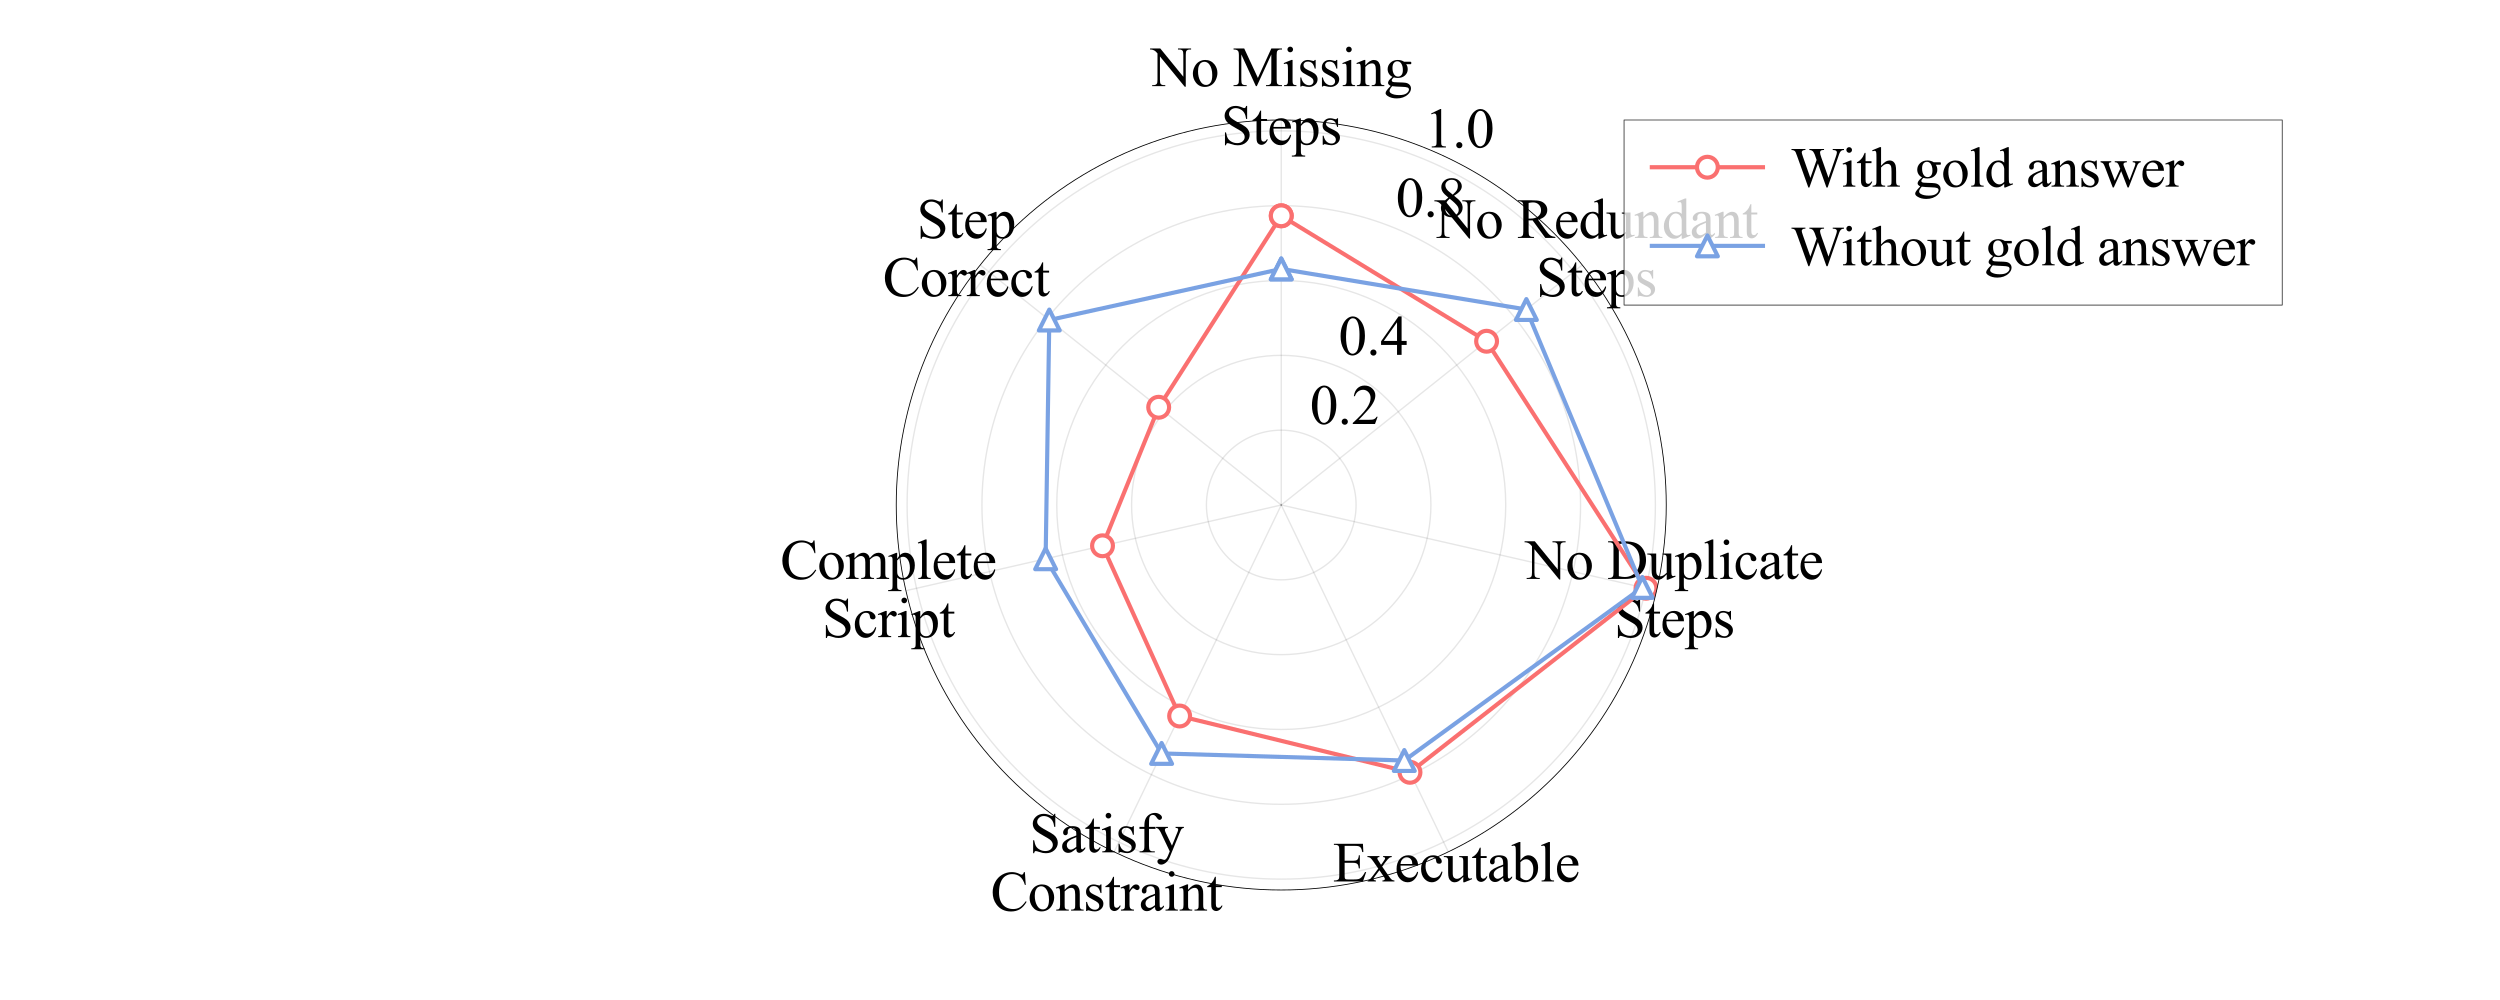 <?xml version="1.0" encoding="utf-8" standalone="no"?>
<!DOCTYPE svg PUBLIC "-//W3C//DTD SVG 1.1//EN"
  "http://www.w3.org/Graphics/SVG/1.1/DTD/svg11.dtd">
<svg height="720pt" version="1.1" viewBox="0 0 1800 720" width="1800pt" xmlns="http://www.w3.org/2000/svg" xmlns:xlink="http://www.w3.org/1999/xlink">
 <defs>
  <style type="text/css">*{stroke-linecap:butt;stroke-linejoin:round;}</style>
 </defs>
 <g id="figure_1">
  <g id="patch_1">
   <path d="M 0 720 
L 1800 720 
L 1800 0 
L 0 0 
z
" style="fill:#ffffff;"/>
  </g>
  <g id="axes_1">
   <g id="patch_2">
    <path d="M 1199.7 363.6 
C 1199.7 327.198 1192.53 291.151 1178.599 257.52 
C 1164.669 223.889 1144.25 193.33 1118.51 167.59 
C 1092.77 141.85 1062.211 121.431 1028.58 107.501 
C 994.949 93.57 958.902 86.4 922.5 86.4 
C 886.098 86.4 850.051 93.57 816.42 107.501 
C 782.789 121.431 752.23 141.85 726.49 167.59 
C 700.75 193.33 680.331 223.889 666.401 257.52 
C 652.47 291.151 645.3 327.198 645.3 363.6 
C 645.3 400.002 652.47 436.049 666.401 469.68 
C 680.331 503.311 700.75 533.87 726.49 559.61 
C 752.23 585.35 782.789 605.769 816.42 619.699 
C 850.051 633.63 886.098 640.8 922.5 640.8 
C 958.902 640.8 994.949 633.63 1028.58 619.699 
C 1062.211 605.769 1092.77 585.35 1118.51 559.61 
C 1144.25 533.87 1164.669 503.311 1178.599 469.68 
C 1192.53 436.049 1199.7 400.002 1199.7 363.6 
M 922.5 363.6 
C 922.5 363.6 922.5 363.6 922.5 363.6 
C 922.5 363.6 922.5 363.6 922.5 363.6 
C 922.5 363.6 922.5 363.6 922.5 363.6 
C 922.5 363.6 922.5 363.6 922.5 363.6 
C 922.5 363.6 922.5 363.6 922.5 363.6 
C 922.5 363.6 922.5 363.6 922.5 363.6 
C 922.5 363.6 922.5 363.6 922.5 363.6 
C 922.5 363.6 922.5 363.6 922.5 363.6 
C 922.5 363.6 922.5 363.6 922.5 363.6 
C 922.5 363.6 922.5 363.6 922.5 363.6 
C 922.5 363.6 922.5 363.6 922.5 363.6 
C 922.5 363.6 922.5 363.6 922.5 363.6 
C 922.5 363.6 922.5 363.6 922.5 363.6 
C 922.5 363.6 922.5 363.6 922.5 363.6 
C 922.5 363.6 922.5 363.6 922.5 363.6 
C 922.5 363.6 922.5 363.6 922.5 363.6 
M 1199.7 363.6 
z
" style="fill:#ffffff;"/>
   </g>
   <g id="matplotlib.axis_1">
    <g id="xtick_1">
     <g id="line2d_1">
      <path clip-path="url(#pe79dad8376)" d="M 922.5 363.6 
L 922.5 86.4 
" style="fill:none;stroke:#000000;stroke-linecap:square;stroke-opacity:0.1;"/>
     </g>
     <g id="text_1">
      <!-- No Missing -->
      <g transform="translate(828.591 62.029)scale(0.4 -0.4)">
       <defs>
        <path d="M -84 4238 
L 1066 4238 
L 3656 1059 
L 3656 3503 
Q 3656 3894 3569 3991 
Q 3453 4122 3203 4122 
L 3056 4122 
L 3056 4238 
L 4531 4238 
L 4531 4122 
L 4381 4122 
Q 4113 4122 4000 3959 
Q 3931 3859 3931 3503 
L 3931 -69 
L 3819 -69 
L 1025 3344 
L 1025 734 
Q 1025 344 1109 247 
Q 1228 116 1475 116 
L 1625 116 
L 1625 0 
L 150 0 
L 150 116 
L 297 116 
Q 569 116 681 278 
Q 750 378 750 734 
L 750 3681 
Q 566 3897 470 3965 
Q 375 4034 191 4094 
Q 100 4122 -84 4122 
L -84 4238 
z
" id="TimesNewRomanPSMT-4e" transform="scale(0.016)"/>
        <path d="M 1600 2947 
Q 2250 2947 2644 2453 
Q 2978 2031 2978 1484 
Q 2978 1100 2793 706 
Q 2609 313 2286 112 
Q 1963 -88 1566 -88 
Q 919 -88 538 428 
Q 216 863 216 1403 
Q 216 1797 411 2186 
Q 606 2575 925 2761 
Q 1244 2947 1600 2947 
z
M 1503 2744 
Q 1338 2744 1170 2645 
Q 1003 2547 900 2300 
Q 797 2053 797 1666 
Q 797 1041 1045 587 
Q 1294 134 1700 134 
Q 2003 134 2200 384 
Q 2397 634 2397 1244 
Q 2397 2006 2069 2444 
Q 1847 2744 1503 2744 
z
" id="TimesNewRomanPSMT-6f" transform="scale(0.016)"/>
        <path id="TimesNewRomanPSMT-20" transform="scale(0.016)"/>
        <path d="M 2619 0 
L 981 3566 
L 981 734 
Q 981 344 1066 247 
Q 1181 116 1431 116 
L 1581 116 
L 1581 0 
L 106 0 
L 106 116 
L 256 116 
Q 525 116 638 278 
Q 706 378 706 734 
L 706 3503 
Q 706 3784 644 3909 
Q 600 4000 483 4061 
Q 366 4122 106 4122 
L 106 4238 
L 1306 4238 
L 2844 922 
L 4356 4238 
L 5556 4238 
L 5556 4122 
L 5409 4122 
Q 5138 4122 5025 3959 
Q 4956 3859 4956 3503 
L 4956 734 
Q 4956 344 5044 247 
Q 5159 116 5409 116 
L 5556 116 
L 5556 0 
L 3756 0 
L 3756 116 
L 3906 116 
Q 4178 116 4288 278 
Q 4356 378 4356 734 
L 4356 3566 
L 2722 0 
L 2619 0 
z
" id="TimesNewRomanPSMT-4d" transform="scale(0.016)"/>
        <path d="M 928 4444 
Q 1059 4444 1151 4351 
Q 1244 4259 1244 4128 
Q 1244 3997 1151 3903 
Q 1059 3809 928 3809 
Q 797 3809 703 3903 
Q 609 3997 609 4128 
Q 609 4259 701 4351 
Q 794 4444 928 4444 
z
M 1188 2947 
L 1188 647 
Q 1188 378 1227 289 
Q 1266 200 1342 156 
Q 1419 113 1622 113 
L 1622 0 
L 231 0 
L 231 113 
Q 441 113 512 153 
Q 584 194 626 287 
Q 669 381 669 647 
L 669 1750 
Q 669 2216 641 2353 
Q 619 2453 572 2492 
Q 525 2531 444 2531 
Q 356 2531 231 2484 
L 188 2597 
L 1050 2947 
L 1188 2947 
z
" id="TimesNewRomanPSMT-69" transform="scale(0.016)"/>
        <path d="M 2050 2947 
L 2050 1972 
L 1947 1972 
Q 1828 2431 1642 2597 
Q 1456 2763 1169 2763 
Q 950 2763 815 2647 
Q 681 2531 681 2391 
Q 681 2216 781 2091 
Q 878 1963 1175 1819 
L 1631 1597 
Q 2266 1288 2266 781 
Q 2266 391 1970 151 
Q 1675 -88 1309 -88 
Q 1047 -88 709 6 
Q 606 38 541 38 
Q 469 38 428 -44 
L 325 -44 
L 325 978 
L 428 978 
Q 516 541 762 319 
Q 1009 97 1316 97 
Q 1531 97 1667 223 
Q 1803 350 1803 528 
Q 1803 744 1651 891 
Q 1500 1038 1047 1263 
Q 594 1488 453 1669 
Q 313 1847 313 2119 
Q 313 2472 555 2709 
Q 797 2947 1181 2947 
Q 1350 2947 1591 2875 
Q 1750 2828 1803 2828 
Q 1853 2828 1881 2850 
Q 1909 2872 1947 2947 
L 2050 2947 
z
" id="TimesNewRomanPSMT-73" transform="scale(0.016)"/>
        <path d="M 1034 2341 
Q 1538 2947 1994 2947 
Q 2228 2947 2397 2830 
Q 2566 2713 2666 2444 
Q 2734 2256 2734 1869 
L 2734 647 
Q 2734 375 2778 278 
Q 2813 200 2889 156 
Q 2966 113 3172 113 
L 3172 0 
L 1756 0 
L 1756 113 
L 1816 113 
Q 2016 113 2095 173 
Q 2175 234 2206 353 
Q 2219 400 2219 647 
L 2219 1819 
Q 2219 2209 2117 2386 
Q 2016 2563 1775 2563 
Q 1403 2563 1034 2156 
L 1034 647 
Q 1034 356 1069 288 
Q 1113 197 1189 155 
Q 1266 113 1500 113 
L 1500 0 
L 84 0 
L 84 113 
L 147 113 
Q 366 113 442 223 
Q 519 334 519 647 
L 519 1709 
Q 519 2225 495 2337 
Q 472 2450 423 2490 
Q 375 2531 294 2531 
Q 206 2531 84 2484 
L 38 2597 
L 900 2947 
L 1034 2947 
L 1034 2341 
z
" id="TimesNewRomanPSMT-6e" transform="scale(0.016)"/>
        <path d="M 966 1044 
Q 703 1172 562 1401 
Q 422 1631 422 1909 
Q 422 2334 742 2640 
Q 1063 2947 1563 2947 
Q 1972 2947 2272 2747 
L 2878 2747 
Q 3013 2747 3034 2739 
Q 3056 2731 3066 2713 
Q 3084 2684 3084 2613 
Q 3084 2531 3069 2500 
Q 3059 2484 3036 2475 
Q 3013 2466 2878 2466 
L 2506 2466 
Q 2681 2241 2681 1891 
Q 2681 1491 2375 1206 
Q 2069 922 1553 922 
Q 1341 922 1119 984 
Q 981 866 932 777 
Q 884 688 884 625 
Q 884 572 936 522 
Q 988 472 1138 450 
Q 1225 438 1575 428 
Q 2219 413 2409 384 
Q 2700 344 2873 169 
Q 3047 -6 3047 -263 
Q 3047 -616 2716 -925 
Q 2228 -1381 1444 -1381 
Q 841 -1381 425 -1109 
Q 191 -953 191 -784 
Q 191 -709 225 -634 
Q 278 -519 444 -313 
Q 466 -284 763 25 
Q 600 122 533 198 
Q 466 275 466 372 
Q 466 481 555 628 
Q 644 775 966 1044 
z
M 1509 2797 
Q 1278 2797 1122 2612 
Q 966 2428 966 2047 
Q 966 1553 1178 1281 
Q 1341 1075 1591 1075 
Q 1828 1075 1981 1253 
Q 2134 1431 2134 1813 
Q 2134 2309 1919 2591 
Q 1759 2797 1509 2797 
z
M 934 0 
Q 788 -159 713 -296 
Q 638 -434 638 -550 
Q 638 -700 819 -813 
Q 1131 -1006 1722 -1006 
Q 2284 -1006 2551 -807 
Q 2819 -609 2819 -384 
Q 2819 -222 2659 -153 
Q 2497 -84 2016 -72 
Q 1313 -53 934 0 
z
" id="TimesNewRomanPSMT-67" transform="scale(0.016)"/>
       </defs>
       <use xlink:href="#TimesNewRomanPSMT-4e"/>
       <use x="72.217" xlink:href="#TimesNewRomanPSMT-6f"/>
       <use x="122.217" xlink:href="#TimesNewRomanPSMT-20"/>
       <use x="147.217" xlink:href="#TimesNewRomanPSMT-4d"/>
       <use x="236.133" xlink:href="#TimesNewRomanPSMT-69"/>
       <use x="263.916" xlink:href="#TimesNewRomanPSMT-73"/>
       <use x="302.832" xlink:href="#TimesNewRomanPSMT-73"/>
       <use x="341.748" xlink:href="#TimesNewRomanPSMT-69"/>
       <use x="369.531" xlink:href="#TimesNewRomanPSMT-6e"/>
       <use x="419.531" xlink:href="#TimesNewRomanPSMT-67"/>
      </g>
      <!-- Steps -->
      <g transform="translate(879.159 103.99)scale(0.4 -0.4)">
       <defs>
        <path d="M 2934 4334 
L 2934 2869 
L 2819 2869 
Q 2763 3291 2617 3541 
Q 2472 3791 2203 3937 
Q 1934 4084 1647 4084 
Q 1322 4084 1109 3886 
Q 897 3688 897 3434 
Q 897 3241 1031 3081 
Q 1225 2847 1953 2456 
Q 2547 2138 2764 1967 
Q 2981 1797 3098 1565 
Q 3216 1334 3216 1081 
Q 3216 600 2842 251 
Q 2469 -97 1881 -97 
Q 1697 -97 1534 -69 
Q 1438 -53 1133 45 
Q 828 144 747 144 
Q 669 144 623 97 
Q 578 50 556 -97 
L 441 -97 
L 441 1356 
L 556 1356 
Q 638 900 775 673 
Q 913 447 1195 297 
Q 1478 147 1816 147 
Q 2206 147 2432 353 
Q 2659 559 2659 841 
Q 2659 997 2573 1156 
Q 2488 1316 2306 1453 
Q 2184 1547 1640 1851 
Q 1097 2156 867 2337 
Q 638 2519 519 2737 
Q 400 2956 400 3219 
Q 400 3675 750 4004 
Q 1100 4334 1641 4334 
Q 1978 4334 2356 4169 
Q 2531 4091 2603 4091 
Q 2684 4091 2736 4139 
Q 2788 4188 2819 4334 
L 2934 4334 
z
" id="TimesNewRomanPSMT-53" transform="scale(0.016)"/>
        <path d="M 1031 3803 
L 1031 2863 
L 1700 2863 
L 1700 2644 
L 1031 2644 
L 1031 788 
Q 1031 509 1111 412 
Q 1191 316 1316 316 
Q 1419 316 1516 380 
Q 1613 444 1666 569 
L 1788 569 
Q 1678 263 1478 108 
Q 1278 -47 1066 -47 
Q 922 -47 784 33 
Q 647 113 581 261 
Q 516 409 516 719 
L 516 2644 
L 63 2644 
L 63 2747 
Q 234 2816 414 2980 
Q 594 3144 734 3369 
Q 806 3488 934 3803 
L 1031 3803 
z
" id="TimesNewRomanPSMT-74" transform="scale(0.016)"/>
        <path d="M 681 1784 
Q 678 1147 991 784 
Q 1303 422 1725 422 
Q 2006 422 2214 576 
Q 2422 731 2563 1106 
L 2659 1044 
Q 2594 616 2278 264 
Q 1963 -88 1488 -88 
Q 972 -88 605 314 
Q 238 716 238 1394 
Q 238 2128 614 2539 
Q 991 2950 1559 2950 
Q 2041 2950 2350 2633 
Q 2659 2316 2659 1784 
L 681 1784 
z
M 681 1966 
L 2006 1966 
Q 1991 2241 1941 2353 
Q 1863 2528 1708 2628 
Q 1553 2728 1384 2728 
Q 1125 2728 920 2526 
Q 716 2325 681 1966 
z
" id="TimesNewRomanPSMT-65" transform="scale(0.016)"/>
        <path d="M -6 2578 
L 875 2934 
L 994 2934 
L 994 2266 
Q 1216 2644 1439 2795 
Q 1663 2947 1909 2947 
Q 2341 2947 2628 2609 
Q 2981 2197 2981 1534 
Q 2981 794 2556 309 
Q 2206 -88 1675 -88 
Q 1444 -88 1275 -22 
Q 1150 25 994 166 
L 994 -706 
Q 994 -1000 1030 -1079 
Q 1066 -1159 1155 -1206 
Q 1244 -1253 1478 -1253 
L 1478 -1369 
L -22 -1369 
L -22 -1253 
L 56 -1253 
Q 228 -1256 350 -1188 
Q 409 -1153 442 -1076 
Q 475 -1000 475 -688 
L 475 2019 
Q 475 2297 450 2372 
Q 425 2447 370 2484 
Q 316 2522 222 2522 
Q 147 2522 31 2478 
L -6 2578 
z
M 994 2081 
L 994 1013 
Q 994 666 1022 556 
Q 1066 375 1236 237 
Q 1406 100 1666 100 
Q 1978 100 2172 344 
Q 2425 663 2425 1241 
Q 2425 1897 2138 2250 
Q 1938 2494 1663 2494 
Q 1513 2494 1366 2419 
Q 1253 2363 994 2081 
z
" id="TimesNewRomanPSMT-70" transform="scale(0.016)"/>
       </defs>
       <use xlink:href="#TimesNewRomanPSMT-53"/>
       <use x="55.615" xlink:href="#TimesNewRomanPSMT-74"/>
       <use x="83.398" xlink:href="#TimesNewRomanPSMT-65"/>
       <use x="127.783" xlink:href="#TimesNewRomanPSMT-70"/>
       <use x="177.783" xlink:href="#TimesNewRomanPSMT-73"/>
      </g>
     </g>
    </g>
    <g id="xtick_2">
     <g id="line2d_2">
      <path clip-path="url(#pe79dad8376)" d="M 922.5 363.6 
L 1139.224 190.769 
" style="fill:none;stroke:#000000;stroke-linecap:square;stroke-opacity:0.1;"/>
     </g>
     <g id="text_2">
      <!-- No Redundant -->
      <g transform="translate(1033.291 171.33)scale(0.4 -0.4)">
       <defs>
        <path d="M 4325 0 
L 3194 0 
L 1759 1981 
Q 1600 1975 1500 1975 
Q 1459 1975 1412 1976 
Q 1366 1978 1316 1981 
L 1316 750 
Q 1316 350 1403 253 
Q 1522 116 1759 116 
L 1925 116 
L 1925 0 
L 109 0 
L 109 116 
L 269 116 
Q 538 116 653 291 
Q 719 388 719 750 
L 719 3488 
Q 719 3888 631 3984 
Q 509 4122 269 4122 
L 109 4122 
L 109 4238 
L 1653 4238 
Q 2328 4238 2648 4139 
Q 2969 4041 3192 3777 
Q 3416 3513 3416 3147 
Q 3416 2756 3161 2468 
Q 2906 2181 2372 2063 
L 3247 847 
Q 3547 428 3762 290 
Q 3978 153 4325 116 
L 4325 0 
z
M 1316 2178 
Q 1375 2178 1419 2176 
Q 1463 2175 1491 2175 
Q 2097 2175 2405 2437 
Q 2713 2700 2713 3106 
Q 2713 3503 2464 3751 
Q 2216 4000 1806 4000 
Q 1625 4000 1316 3941 
L 1316 2178 
z
" id="TimesNewRomanPSMT-52" transform="scale(0.016)"/>
        <path d="M 2222 322 
Q 2013 103 1813 7 
Q 1613 -88 1381 -88 
Q 913 -88 563 304 
Q 213 697 213 1313 
Q 213 1928 600 2439 
Q 988 2950 1597 2950 
Q 1975 2950 2222 2709 
L 2222 3238 
Q 2222 3728 2198 3840 
Q 2175 3953 2125 3993 
Q 2075 4034 2000 4034 
Q 1919 4034 1784 3984 
L 1744 4094 
L 2597 4444 
L 2738 4444 
L 2738 1134 
Q 2738 631 2761 520 
Q 2784 409 2836 365 
Q 2888 322 2956 322 
Q 3041 322 3181 375 
L 3216 266 
L 2366 -88 
L 2222 -88 
L 2222 322 
z
M 2222 541 
L 2222 2016 
Q 2203 2228 2109 2403 
Q 2016 2578 1861 2667 
Q 1706 2756 1559 2756 
Q 1284 2756 1069 2509 
Q 784 2184 784 1559 
Q 784 928 1059 592 
Q 1334 256 1672 256 
Q 1956 256 2222 541 
z
" id="TimesNewRomanPSMT-64" transform="scale(0.016)"/>
        <path d="M 2709 2863 
L 2709 1128 
Q 2709 631 2732 520 
Q 2756 409 2807 365 
Q 2859 322 2928 322 
Q 3025 322 3147 375 
L 3191 266 
L 2334 -88 
L 2194 -88 
L 2194 519 
Q 1825 119 1631 15 
Q 1438 -88 1222 -88 
Q 981 -88 804 51 
Q 628 191 559 409 
Q 491 628 491 1028 
L 491 2306 
Q 491 2509 447 2587 
Q 403 2666 317 2708 
Q 231 2750 6 2747 
L 6 2863 
L 1009 2863 
L 1009 947 
Q 1009 547 1148 422 
Q 1288 297 1484 297 
Q 1619 297 1789 381 
Q 1959 466 2194 703 
L 2194 2325 
Q 2194 2569 2105 2655 
Q 2016 2741 1734 2747 
L 1734 2863 
L 2709 2863 
z
" id="TimesNewRomanPSMT-75" transform="scale(0.016)"/>
        <path d="M 1822 413 
Q 1381 72 1269 19 
Q 1100 -59 909 -59 
Q 613 -59 420 144 
Q 228 347 228 678 
Q 228 888 322 1041 
Q 450 1253 767 1440 
Q 1084 1628 1822 1897 
L 1822 2009 
Q 1822 2438 1686 2597 
Q 1550 2756 1291 2756 
Q 1094 2756 978 2650 
Q 859 2544 859 2406 
L 866 2225 
Q 866 2081 792 2003 
Q 719 1925 600 1925 
Q 484 1925 411 2006 
Q 338 2088 338 2228 
Q 338 2497 613 2722 
Q 888 2947 1384 2947 
Q 1766 2947 2009 2819 
Q 2194 2722 2281 2516 
Q 2338 2381 2338 1966 
L 2338 994 
Q 2338 584 2353 492 
Q 2369 400 2405 369 
Q 2441 338 2488 338 
Q 2538 338 2575 359 
Q 2641 400 2828 588 
L 2828 413 
Q 2478 -56 2159 -56 
Q 2006 -56 1915 50 
Q 1825 156 1822 413 
z
M 1822 616 
L 1822 1706 
Q 1350 1519 1213 1441 
Q 966 1303 859 1153 
Q 753 1003 753 825 
Q 753 600 887 451 
Q 1022 303 1197 303 
Q 1434 303 1822 616 
z
" id="TimesNewRomanPSMT-61" transform="scale(0.016)"/>
       </defs>
       <use xlink:href="#TimesNewRomanPSMT-4e"/>
       <use x="72.217" xlink:href="#TimesNewRomanPSMT-6f"/>
       <use x="122.217" xlink:href="#TimesNewRomanPSMT-20"/>
       <use x="147.217" xlink:href="#TimesNewRomanPSMT-52"/>
       <use x="213.916" xlink:href="#TimesNewRomanPSMT-65"/>
       <use x="258.301" xlink:href="#TimesNewRomanPSMT-64"/>
       <use x="308.301" xlink:href="#TimesNewRomanPSMT-75"/>
       <use x="358.301" xlink:href="#TimesNewRomanPSMT-6e"/>
       <use x="408.301" xlink:href="#TimesNewRomanPSMT-64"/>
       <use x="458.301" xlink:href="#TimesNewRomanPSMT-61"/>
       <use x="502.686" xlink:href="#TimesNewRomanPSMT-6e"/>
       <use x="552.686" xlink:href="#TimesNewRomanPSMT-74"/>
      </g>
      <!-- Steps -->
      <g transform="translate(1106.047 213.216)scale(0.4 -0.4)">
       <use xlink:href="#TimesNewRomanPSMT-53"/>
       <use x="55.615" xlink:href="#TimesNewRomanPSMT-74"/>
       <use x="83.398" xlink:href="#TimesNewRomanPSMT-65"/>
       <use x="127.783" xlink:href="#TimesNewRomanPSMT-70"/>
       <use x="177.783" xlink:href="#TimesNewRomanPSMT-73"/>
      </g>
     </g>
    </g>
    <g id="xtick_3">
     <g id="line2d_3">
      <path clip-path="url(#pe79dad8376)" d="M 922.5 363.6 
L 1192.75 425.283 
" style="fill:none;stroke:#000000;stroke-linecap:square;stroke-opacity:0.1;"/>
     </g>
     <g id="text_3">
      <!-- No Duplicate -->
      <g transform="translate(1098.233 416.842)scale(0.4 -0.4)">
       <defs>
        <path d="M 109 0 
L 109 116 
L 269 116 
Q 538 116 650 288 
Q 719 391 719 750 
L 719 3488 
Q 719 3884 631 3984 
Q 509 4122 269 4122 
L 109 4122 
L 109 4238 
L 1834 4238 
Q 2784 4238 3279 4022 
Q 3775 3806 4076 3303 
Q 4378 2800 4378 2141 
Q 4378 1256 3841 663 
Q 3238 0 2003 0 
L 109 0 
z
M 1319 306 
Q 1716 219 1984 219 
Q 2709 219 3187 728 
Q 3666 1238 3666 2109 
Q 3666 2988 3187 3494 
Q 2709 4000 1959 4000 
Q 1678 4000 1319 3909 
L 1319 306 
z
" id="TimesNewRomanPSMT-44" transform="scale(0.016)"/>
        <path d="M 1184 4444 
L 1184 647 
Q 1184 378 1223 290 
Q 1263 203 1344 158 
Q 1425 113 1647 113 
L 1647 0 
L 244 0 
L 244 113 
Q 441 113 512 153 
Q 584 194 625 287 
Q 666 381 666 647 
L 666 3247 
Q 666 3731 644 3842 
Q 622 3953 573 3993 
Q 525 4034 450 4034 
Q 369 4034 244 3984 
L 191 4094 
L 1044 4444 
L 1184 4444 
z
" id="TimesNewRomanPSMT-6c" transform="scale(0.016)"/>
        <path d="M 2631 1088 
Q 2516 522 2178 217 
Q 1841 -88 1431 -88 
Q 944 -88 581 321 
Q 219 731 219 1428 
Q 219 2103 620 2525 
Q 1022 2947 1584 2947 
Q 2006 2947 2278 2723 
Q 2550 2500 2550 2259 
Q 2550 2141 2473 2067 
Q 2397 1994 2259 1994 
Q 2075 1994 1981 2113 
Q 1928 2178 1911 2362 
Q 1894 2547 1784 2644 
Q 1675 2738 1481 2738 
Q 1169 2738 978 2506 
Q 725 2200 725 1697 
Q 725 1184 976 792 
Q 1228 400 1656 400 
Q 1963 400 2206 609 
Q 2378 753 2541 1131 
L 2631 1088 
z
" id="TimesNewRomanPSMT-63" transform="scale(0.016)"/>
       </defs>
       <use xlink:href="#TimesNewRomanPSMT-4e"/>
       <use x="72.217" xlink:href="#TimesNewRomanPSMT-6f"/>
       <use x="122.217" xlink:href="#TimesNewRomanPSMT-20"/>
       <use x="147.217" xlink:href="#TimesNewRomanPSMT-44"/>
       <use x="219.434" xlink:href="#TimesNewRomanPSMT-75"/>
       <use x="269.434" xlink:href="#TimesNewRomanPSMT-70"/>
       <use x="319.434" xlink:href="#TimesNewRomanPSMT-6c"/>
       <use x="347.217" xlink:href="#TimesNewRomanPSMT-69"/>
       <use x="375" xlink:href="#TimesNewRomanPSMT-63"/>
       <use x="419.385" xlink:href="#TimesNewRomanPSMT-61"/>
       <use x="463.77" xlink:href="#TimesNewRomanPSMT-74"/>
       <use x="491.553" xlink:href="#TimesNewRomanPSMT-65"/>
      </g>
      <!-- Steps -->
      <g transform="translate(1162.083 458.728)scale(0.4 -0.4)">
       <use xlink:href="#TimesNewRomanPSMT-53"/>
       <use x="55.615" xlink:href="#TimesNewRomanPSMT-74"/>
       <use x="83.398" xlink:href="#TimesNewRomanPSMT-65"/>
       <use x="127.783" xlink:href="#TimesNewRomanPSMT-70"/>
       <use x="177.783" xlink:href="#TimesNewRomanPSMT-73"/>
      </g>
     </g>
    </g>
    <g id="xtick_4">
     <g id="line2d_4">
      <path clip-path="url(#pe79dad8376)" d="M 922.5 363.6 
L 1042.773 613.349 
" style="fill:none;stroke:#000000;stroke-linecap:square;stroke-opacity:0.1;"/>
     </g>
     <g id="text_4">
      <!-- Executable -->
      <g transform="translate(959.572 634.671)scale(0.4 -0.4)">
       <defs>
        <path d="M 1338 4006 
L 1338 2331 
L 2269 2331 
Q 2631 2331 2753 2441 
Q 2916 2584 2934 2947 
L 3050 2947 
L 3050 1472 
L 2934 1472 
Q 2891 1781 2847 1869 
Q 2791 1978 2662 2040 
Q 2534 2103 2269 2103 
L 1338 2103 
L 1338 706 
Q 1338 425 1363 364 
Q 1388 303 1450 267 
Q 1513 231 1688 231 
L 2406 231 
Q 2766 231 2928 281 
Q 3091 331 3241 478 
Q 3434 672 3638 1063 
L 3763 1063 
L 3397 0 
L 131 0 
L 131 116 
L 281 116 
Q 431 116 566 188 
Q 666 238 702 338 
Q 738 438 738 747 
L 738 3500 
Q 738 3903 656 3997 
Q 544 4122 281 4122 
L 131 4122 
L 131 4238 
L 3397 4238 
L 3444 3309 
L 3322 3309 
Q 3256 3644 3176 3769 
Q 3097 3894 2941 3959 
Q 2816 4006 2500 4006 
L 1338 4006 
z
" id="TimesNewRomanPSMT-45" transform="scale(0.016)"/>
        <path d="M 84 2863 
L 1431 2863 
L 1431 2747 
Q 1303 2747 1251 2703 
Q 1200 2659 1200 2588 
Q 1200 2513 1309 2356 
Q 1344 2306 1413 2200 
L 1616 1875 
L 1850 2200 
Q 2075 2509 2075 2591 
Q 2075 2656 2022 2701 
Q 1969 2747 1850 2747 
L 1850 2863 
L 2819 2863 
L 2819 2747 
Q 2666 2738 2553 2663 
Q 2400 2556 2134 2200 
L 1744 1678 
L 2456 653 
Q 2719 275 2831 198 
Q 2944 122 3122 113 
L 3122 0 
L 1772 0 
L 1772 113 
Q 1913 113 1991 175 
Q 2050 219 2050 291 
Q 2050 363 1850 653 
L 1431 1266 
L 972 653 
Q 759 369 759 316 
Q 759 241 829 180 
Q 900 119 1041 113 
L 1041 0 
L 106 0 
L 106 113 
Q 219 128 303 191 
Q 422 281 703 653 
L 1303 1450 
L 759 2238 
Q 528 2575 401 2661 
Q 275 2747 84 2747 
L 84 2863 
z
" id="TimesNewRomanPSMT-78" transform="scale(0.016)"/>
        <path d="M 984 2369 
Q 1400 2947 1881 2947 
Q 2322 2947 2650 2570 
Q 2978 2194 2978 1541 
Q 2978 778 2472 313 
Q 2038 -88 1503 -88 
Q 1253 -88 995 3 
Q 738 94 469 275 
L 469 3241 
Q 469 3728 445 3840 
Q 422 3953 372 3993 
Q 322 4034 247 4034 
Q 159 4034 28 3984 
L -16 4094 
L 844 4444 
L 984 4444 
L 984 2369 
z
M 984 2169 
L 984 456 
Q 1144 300 1314 220 
Q 1484 141 1663 141 
Q 1947 141 2192 453 
Q 2438 766 2438 1363 
Q 2438 1913 2192 2208 
Q 1947 2503 1634 2503 
Q 1469 2503 1303 2419 
Q 1178 2356 984 2169 
z
" id="TimesNewRomanPSMT-62" transform="scale(0.016)"/>
       </defs>
       <use xlink:href="#TimesNewRomanPSMT-45"/>
       <use x="61.084" xlink:href="#TimesNewRomanPSMT-78"/>
       <use x="111.084" xlink:href="#TimesNewRomanPSMT-65"/>
       <use x="155.469" xlink:href="#TimesNewRomanPSMT-63"/>
       <use x="199.854" xlink:href="#TimesNewRomanPSMT-75"/>
       <use x="249.854" xlink:href="#TimesNewRomanPSMT-74"/>
       <use x="277.637" xlink:href="#TimesNewRomanPSMT-61"/>
       <use x="322.021" xlink:href="#TimesNewRomanPSMT-62"/>
       <use x="372.021" xlink:href="#TimesNewRomanPSMT-6c"/>
       <use x="399.805" xlink:href="#TimesNewRomanPSMT-65"/>
      </g>
     </g>
    </g>
    <g id="xtick_5">
     <g id="line2d_5">
      <path clip-path="url(#pe79dad8376)" d="M 922.5 363.6 
L 802.227 613.349 
" style="fill:none;stroke:#000000;stroke-linecap:square;stroke-opacity:0.1;"/>
     </g>
     <g id="text_5">
      <!-- Satisfy -->
      <g transform="translate(741.031 613.69)scale(0.4 -0.4)">
       <defs>
        <path d="M 1319 2638 
L 1319 756 
Q 1319 356 1406 250 
Q 1522 113 1716 113 
L 1975 113 
L 1975 0 
L 266 0 
L 266 113 
L 394 113 
Q 519 113 622 175 
Q 725 238 764 344 
Q 803 450 803 756 
L 803 2638 
L 247 2638 
L 247 2863 
L 803 2863 
L 803 3050 
Q 803 3478 940 3775 
Q 1078 4072 1361 4255 
Q 1644 4438 1997 4438 
Q 2325 4438 2600 4225 
Q 2781 4084 2781 3909 
Q 2781 3816 2700 3733 
Q 2619 3650 2525 3650 
Q 2453 3650 2373 3701 
Q 2294 3753 2178 3923 
Q 2063 4094 1966 4153 
Q 1869 4213 1750 4213 
Q 1606 4213 1506 4136 
Q 1406 4059 1362 3898 
Q 1319 3738 1319 3069 
L 1319 2863 
L 2056 2863 
L 2056 2638 
L 1319 2638 
z
" id="TimesNewRomanPSMT-66" transform="scale(0.016)"/>
        <path d="M 38 2863 
L 1372 2863 
L 1372 2747 
L 1306 2747 
Q 1166 2747 1095 2686 
Q 1025 2625 1025 2534 
Q 1025 2413 1128 2197 
L 1825 753 
L 2466 2334 
Q 2519 2463 2519 2588 
Q 2519 2644 2497 2672 
Q 2472 2706 2419 2726 
Q 2366 2747 2231 2747 
L 2231 2863 
L 3163 2863 
L 3163 2747 
Q 3047 2734 2984 2696 
Q 2922 2659 2847 2556 
Q 2819 2513 2741 2316 
L 1575 -541 
Q 1406 -956 1132 -1168 
Q 859 -1381 606 -1381 
Q 422 -1381 303 -1275 
Q 184 -1169 184 -1031 
Q 184 -900 270 -820 
Q 356 -741 506 -741 
Q 609 -741 788 -809 
Q 913 -856 944 -856 
Q 1038 -856 1148 -759 
Q 1259 -663 1372 -384 
L 1575 113 
L 547 2272 
Q 500 2369 397 2513 
Q 319 2622 269 2659 
Q 197 2709 38 2747 
L 38 2863 
z
" id="TimesNewRomanPSMT-79" transform="scale(0.016)"/>
       </defs>
       <use xlink:href="#TimesNewRomanPSMT-53"/>
       <use x="55.615" xlink:href="#TimesNewRomanPSMT-61"/>
       <use x="100" xlink:href="#TimesNewRomanPSMT-74"/>
       <use x="127.783" xlink:href="#TimesNewRomanPSMT-69"/>
       <use x="155.566" xlink:href="#TimesNewRomanPSMT-73"/>
       <use x="194.482" xlink:href="#TimesNewRomanPSMT-66"/>
       <use x="227.783" xlink:href="#TimesNewRomanPSMT-79"/>
      </g>
      <!-- Constraint -->
      <g transform="translate(713.256 655.651)scale(0.4 -0.4)">
       <defs>
        <path d="M 3853 4334 
L 3950 2894 
L 3853 2894 
Q 3659 3541 3300 3825 
Q 2941 4109 2438 4109 
Q 2016 4109 1675 3895 
Q 1334 3681 1139 3212 
Q 944 2744 944 2047 
Q 944 1472 1128 1050 
Q 1313 628 1683 403 
Q 2053 178 2528 178 
Q 2941 178 3256 354 
Q 3572 531 3950 1056 
L 4047 994 
Q 3728 428 3303 165 
Q 2878 -97 2294 -97 
Q 1241 -97 663 684 
Q 231 1266 231 2053 
Q 231 2688 515 3219 
Q 800 3750 1298 4042 
Q 1797 4334 2388 4334 
Q 2847 4334 3294 4109 
Q 3425 4041 3481 4041 
Q 3566 4041 3628 4100 
Q 3709 4184 3744 4334 
L 3853 4334 
z
" id="TimesNewRomanPSMT-43" transform="scale(0.016)"/>
        <path d="M 1038 2947 
L 1038 2303 
Q 1397 2947 1775 2947 
Q 1947 2947 2059 2842 
Q 2172 2738 2172 2600 
Q 2172 2478 2090 2393 
Q 2009 2309 1897 2309 
Q 1788 2309 1652 2417 
Q 1516 2525 1450 2525 
Q 1394 2525 1328 2463 
Q 1188 2334 1038 2041 
L 1038 669 
Q 1038 431 1097 309 
Q 1138 225 1241 169 
Q 1344 113 1538 113 
L 1538 0 
L 72 0 
L 72 113 
Q 291 113 397 181 
Q 475 231 506 341 
Q 522 394 522 644 
L 522 1753 
Q 522 2253 501 2348 
Q 481 2444 426 2487 
Q 372 2531 291 2531 
Q 194 2531 72 2484 
L 41 2597 
L 906 2947 
L 1038 2947 
z
" id="TimesNewRomanPSMT-72" transform="scale(0.016)"/>
       </defs>
       <use xlink:href="#TimesNewRomanPSMT-43"/>
       <use x="66.699" xlink:href="#TimesNewRomanPSMT-6f"/>
       <use x="116.699" xlink:href="#TimesNewRomanPSMT-6e"/>
       <use x="166.699" xlink:href="#TimesNewRomanPSMT-73"/>
       <use x="205.615" xlink:href="#TimesNewRomanPSMT-74"/>
       <use x="233.398" xlink:href="#TimesNewRomanPSMT-72"/>
       <use x="266.699" xlink:href="#TimesNewRomanPSMT-61"/>
       <use x="311.084" xlink:href="#TimesNewRomanPSMT-69"/>
       <use x="338.867" xlink:href="#TimesNewRomanPSMT-6e"/>
       <use x="388.867" xlink:href="#TimesNewRomanPSMT-74"/>
      </g>
     </g>
    </g>
    <g id="xtick_6">
     <g id="line2d_6">
      <path clip-path="url(#pe79dad8376)" d="M 922.5 363.6 
L 652.25 425.283 
" style="fill:none;stroke:#000000;stroke-linecap:square;stroke-opacity:0.1;"/>
     </g>
     <g id="text_6">
      <!-- Complete -->
      <g transform="translate(561.81 416.842)scale(0.4 -0.4)">
       <defs>
        <path d="M 1050 2338 
Q 1363 2650 1419 2697 
Q 1559 2816 1721 2881 
Q 1884 2947 2044 2947 
Q 2313 2947 2506 2790 
Q 2700 2634 2766 2338 
Q 3088 2713 3309 2830 
Q 3531 2947 3766 2947 
Q 3994 2947 4170 2830 
Q 4347 2713 4450 2447 
Q 4519 2266 4519 1878 
L 4519 647 
Q 4519 378 4559 278 
Q 4591 209 4675 161 
Q 4759 113 4950 113 
L 4950 0 
L 3538 0 
L 3538 113 
L 3597 113 
Q 3781 113 3884 184 
Q 3956 234 3988 344 
Q 4000 397 4000 647 
L 4000 1878 
Q 4000 2228 3916 2372 
Q 3794 2572 3525 2572 
Q 3359 2572 3192 2489 
Q 3025 2406 2788 2181 
L 2781 2147 
L 2788 2013 
L 2788 647 
Q 2788 353 2820 281 
Q 2853 209 2943 161 
Q 3034 113 3253 113 
L 3253 0 
L 1806 0 
L 1806 113 
Q 2044 113 2133 169 
Q 2222 225 2256 338 
Q 2272 391 2272 647 
L 2272 1878 
Q 2272 2228 2169 2381 
Q 2031 2581 1784 2581 
Q 1616 2581 1450 2491 
Q 1191 2353 1050 2181 
L 1050 647 
Q 1050 366 1089 281 
Q 1128 197 1204 155 
Q 1281 113 1516 113 
L 1516 0 
L 100 0 
L 100 113 
Q 297 113 375 155 
Q 453 197 493 289 
Q 534 381 534 647 
L 534 1741 
Q 534 2213 506 2350 
Q 484 2453 437 2492 
Q 391 2531 309 2531 
Q 222 2531 100 2484 
L 53 2597 
L 916 2947 
L 1050 2947 
L 1050 2338 
z
" id="TimesNewRomanPSMT-6d" transform="scale(0.016)"/>
       </defs>
       <use xlink:href="#TimesNewRomanPSMT-43"/>
       <use x="66.699" xlink:href="#TimesNewRomanPSMT-6f"/>
       <use x="116.699" xlink:href="#TimesNewRomanPSMT-6d"/>
       <use x="194.482" xlink:href="#TimesNewRomanPSMT-70"/>
       <use x="244.482" xlink:href="#TimesNewRomanPSMT-6c"/>
       <use x="272.266" xlink:href="#TimesNewRomanPSMT-65"/>
       <use x="316.65" xlink:href="#TimesNewRomanPSMT-74"/>
       <use x="344.434" xlink:href="#TimesNewRomanPSMT-65"/>
      </g>
      <!-- Script -->
      <g transform="translate(591.804 458.728)scale(0.4 -0.4)">
       <use xlink:href="#TimesNewRomanPSMT-53"/>
       <use x="55.615" xlink:href="#TimesNewRomanPSMT-63"/>
       <use x="100" xlink:href="#TimesNewRomanPSMT-72"/>
       <use x="133.301" xlink:href="#TimesNewRomanPSMT-69"/>
       <use x="161.084" xlink:href="#TimesNewRomanPSMT-70"/>
       <use x="211.084" xlink:href="#TimesNewRomanPSMT-74"/>
      </g>
     </g>
    </g>
    <g id="xtick_7">
     <g id="line2d_7">
      <path clip-path="url(#pe79dad8376)" d="M 922.5 363.6 
L 705.776 190.769 
" style="fill:none;stroke:#000000;stroke-linecap:square;stroke-opacity:0.1;"/>
     </g>
     <g id="text_7">
      <!-- Step -->
      <g transform="translate(660.056 171.33)scale(0.4 -0.4)">
       <use xlink:href="#TimesNewRomanPSMT-53"/>
       <use x="55.615" xlink:href="#TimesNewRomanPSMT-74"/>
       <use x="83.398" xlink:href="#TimesNewRomanPSMT-65"/>
       <use x="127.783" xlink:href="#TimesNewRomanPSMT-70"/>
      </g>
      <!-- Correct -->
      <g transform="translate(635.641 213.216)scale(0.4 -0.4)">
       <use xlink:href="#TimesNewRomanPSMT-43"/>
       <use x="66.699" xlink:href="#TimesNewRomanPSMT-6f"/>
       <use x="116.699" xlink:href="#TimesNewRomanPSMT-72"/>
       <use x="150" xlink:href="#TimesNewRomanPSMT-72"/>
       <use x="183.301" xlink:href="#TimesNewRomanPSMT-65"/>
       <use x="227.686" xlink:href="#TimesNewRomanPSMT-63"/>
       <use x="272.07" xlink:href="#TimesNewRomanPSMT-74"/>
      </g>
     </g>
    </g>
    <g id="xtick_8"/>
    <g id="xtick_9"/>
    <g id="xtick_10"/>
    <g id="xtick_11"/>
    <g id="xtick_12"/>
    <g id="xtick_13"/>
    <g id="xtick_14"/>
    <g id="xtick_15"/>
    <g id="xtick_16"/>
    <g id="xtick_17"/>
    <g id="xtick_18"/>
    <g id="xtick_19"/>
    <g id="xtick_20"/>
    <g id="xtick_21"/>
    <g id="xtick_22"/>
    <g id="xtick_23"/>
    <g id="xtick_24"/>
    <g id="xtick_25"/>
    <g id="xtick_26"/>
    <g id="xtick_27"/>
    <g id="xtick_28"/>
    <g id="xtick_29"/>
   </g>
   <g id="matplotlib.axis_2">
    <g id="ytick_1">
     <g id="line2d_8">
      <path clip-path="url(#pe79dad8376)" d="M 922.5 309.725 
C 929.575 309.725 936.581 311.119 943.117 313.826 
C 949.653 316.533 955.593 320.502 960.595 325.505 
C 965.598 330.507 969.567 336.447 972.274 342.983 
C 974.981 349.519 976.375 356.525 976.375 363.6 
C 976.375 370.675 974.981 377.681 972.274 384.217 
C 969.567 390.753 965.598 396.693 960.595 401.695 
C 955.593 406.698 949.653 410.667 943.117 413.374 
C 936.581 416.081 929.575 417.475 922.5 417.475 
C 915.425 417.475 908.419 416.081 901.883 413.374 
C 895.347 410.667 889.407 406.698 884.405 401.695 
C 879.402 396.693 875.433 390.753 872.726 384.217 
C 870.019 377.681 868.625 370.675 868.625 363.6 
C 868.625 356.525 870.019 349.519 872.726 342.983 
C 875.433 336.447 879.402 330.507 884.405 325.505 
C 889.407 320.502 895.347 316.533 901.883 313.826 
C 908.419 311.119 915.425 309.725 922.5 309.725 
" style="fill:none;stroke:#000000;stroke-linecap:square;stroke-opacity:0.1;"/>
     </g>
     <g id="text_8">
      <!-- 0.2 -->
      <g transform="translate(943.117 305.27)scale(0.4 -0.4)">
       <defs>
        <path d="M 231 2094 
Q 231 2819 450 3342 
Q 669 3866 1031 4122 
Q 1313 4325 1613 4325 
Q 2100 4325 2488 3828 
Q 2972 3213 2972 2159 
Q 2972 1422 2759 906 
Q 2547 391 2217 158 
Q 1888 -75 1581 -75 
Q 975 -75 572 641 
Q 231 1244 231 2094 
z
M 844 2016 
Q 844 1141 1059 588 
Q 1238 122 1591 122 
Q 1759 122 1940 273 
Q 2122 425 2216 781 
Q 2359 1319 2359 2297 
Q 2359 3022 2209 3506 
Q 2097 3866 1919 4016 
Q 1791 4119 1609 4119 
Q 1397 4119 1231 3928 
Q 1006 3669 925 3112 
Q 844 2556 844 2016 
z
" id="TimesNewRomanPSMT-30" transform="scale(0.016)"/>
        <path d="M 800 606 
Q 947 606 1047 504 
Q 1147 403 1147 259 
Q 1147 116 1045 14 
Q 944 -88 800 -88 
Q 656 -88 554 14 
Q 453 116 453 259 
Q 453 406 554 506 
Q 656 606 800 606 
z
" id="TimesNewRomanPSMT-2e" transform="scale(0.016)"/>
        <path d="M 2934 816 
L 2638 0 
L 138 0 
L 138 116 
Q 1241 1122 1691 1759 
Q 2141 2397 2141 2925 
Q 2141 3328 1894 3587 
Q 1647 3847 1303 3847 
Q 991 3847 742 3664 
Q 494 3481 375 3128 
L 259 3128 
Q 338 3706 661 4015 
Q 984 4325 1469 4325 
Q 1984 4325 2329 3994 
Q 2675 3663 2675 3213 
Q 2675 2891 2525 2569 
Q 2294 2063 1775 1497 
Q 997 647 803 472 
L 1909 472 
Q 2247 472 2383 497 
Q 2519 522 2628 598 
Q 2738 675 2819 816 
L 2934 816 
z
" id="TimesNewRomanPSMT-32" transform="scale(0.016)"/>
       </defs>
       <use xlink:href="#TimesNewRomanPSMT-30"/>
       <use x="50" xlink:href="#TimesNewRomanPSMT-2e"/>
       <use x="75" xlink:href="#TimesNewRomanPSMT-32"/>
      </g>
     </g>
    </g>
    <g id="ytick_2">
     <g id="line2d_9">
      <path clip-path="url(#pe79dad8376)" d="M 922.5 255.85 
C 936.65 255.85 950.662 258.637 963.734 264.052 
C 976.807 269.467 988.685 277.404 998.691 287.409 
C 1008.696 297.415 1016.633 309.293 1022.048 322.366 
C 1027.463 335.438 1030.25 349.45 1030.25 363.6 
C 1030.25 377.75 1027.463 391.762 1022.048 404.834 
C 1016.633 417.907 1008.696 429.785 998.691 439.791 
C 988.685 449.796 976.807 457.733 963.734 463.148 
C 950.662 468.563 936.65 471.35 922.5 471.35 
C 908.35 471.35 894.338 468.563 881.266 463.148 
C 868.193 457.733 856.315 449.796 846.309 439.791 
C 836.304 429.785 828.367 417.907 822.952 404.834 
C 817.537 391.762 814.75 377.75 814.75 363.6 
C 814.75 349.45 817.537 335.438 822.952 322.366 
C 828.367 309.293 836.304 297.415 846.309 287.409 
C 856.315 277.404 868.193 269.467 881.266 264.052 
C 894.338 258.637 908.35 255.85 922.5 255.85 
" style="fill:none;stroke:#000000;stroke-linecap:square;stroke-opacity:0.1;"/>
     </g>
     <g id="text_9">
      <!-- 0.4 -->
      <g transform="translate(963.734 255.496)scale(0.4 -0.4)">
       <defs>
        <path d="M 2978 1563 
L 2978 1119 
L 2409 1119 
L 2409 0 
L 1894 0 
L 1894 1119 
L 100 1119 
L 100 1519 
L 2066 4325 
L 2409 4325 
L 2409 1563 
L 2978 1563 
z
M 1894 1563 
L 1894 3666 
L 406 1563 
L 1894 1563 
z
" id="TimesNewRomanPSMT-34" transform="scale(0.016)"/>
       </defs>
       <use xlink:href="#TimesNewRomanPSMT-30"/>
       <use x="50" xlink:href="#TimesNewRomanPSMT-2e"/>
       <use x="75" xlink:href="#TimesNewRomanPSMT-34"/>
      </g>
     </g>
    </g>
    <g id="ytick_3">
     <g id="line2d_10">
      <path clip-path="url(#pe79dad8376)" d="M 922.5 201.975 
C 943.724 201.975 964.742 206.156 984.351 214.278 
C 1003.96 222.4 1021.778 234.306 1036.786 249.314 
C 1051.794 264.322 1063.7 282.14 1071.822 301.749 
C 1079.944 321.358 1084.125 342.376 1084.125 363.6 
C 1084.125 384.824 1079.944 405.842 1071.822 425.451 
C 1063.7 445.06 1051.794 462.878 1036.786 477.886 
C 1021.778 492.894 1003.96 504.8 984.351 512.922 
C 964.742 521.044 943.724 525.225 922.5 525.225 
C 901.276 525.225 880.258 521.044 860.649 512.922 
C 841.04 504.8 823.222 492.894 808.214 477.886 
C 793.206 462.878 781.3 445.06 773.178 425.451 
C 765.056 405.842 760.875 384.824 760.875 363.6 
C 760.875 342.376 765.056 321.358 773.178 301.749 
C 781.3 282.14 793.206 264.322 808.214 249.314 
C 823.222 234.306 841.04 222.4 860.649 214.278 
C 880.258 206.156 901.276 201.975 922.5 201.975 
" style="fill:none;stroke:#000000;stroke-linecap:square;stroke-opacity:0.1;"/>
     </g>
    </g>
    <g id="ytick_4">
     <g id="line2d_11">
      <path clip-path="url(#pe79dad8376)" d="M 922.5 148.1 
C 950.799 148.1 978.823 153.675 1004.968 164.504 
C 1031.113 175.334 1054.871 191.208 1074.881 211.219 
C 1094.892 231.229 1110.766 254.987 1121.596 281.132 
C 1132.425 307.277 1138 335.301 1138 363.6 
C 1138 391.899 1132.425 419.923 1121.596 446.068 
C 1110.766 472.213 1094.892 495.971 1074.881 515.981 
C 1054.871 535.992 1031.113 551.866 1004.968 562.696 
C 978.823 573.525 950.799 579.1 922.5 579.1 
C 894.201 579.1 866.177 573.525 840.032 562.696 
C 813.887 551.866 790.129 535.992 770.119 515.981 
C 750.108 495.971 734.234 472.213 723.404 446.068 
C 712.575 419.923 707 391.899 707 363.6 
C 707 335.301 712.575 307.277 723.404 281.132 
C 734.234 254.987 750.108 231.229 770.119 211.219 
C 790.129 191.208 813.887 175.334 840.032 164.504 
C 866.177 153.675 894.201 148.1 922.5 148.1 
" style="fill:none;stroke:#000000;stroke-linecap:square;stroke-opacity:0.1;"/>
     </g>
     <g id="text_10">
      <!-- 0.8 -->
      <g transform="translate(1004.968 155.948)scale(0.4 -0.4)">
       <defs>
        <path d="M 1228 2134 
Q 725 2547 579 2797 
Q 434 3047 434 3316 
Q 434 3728 753 4026 
Q 1072 4325 1600 4325 
Q 2113 4325 2425 4047 
Q 2738 3769 2738 3413 
Q 2738 3175 2569 2928 
Q 2400 2681 1866 2347 
Q 2416 1922 2594 1678 
Q 2831 1359 2831 1006 
Q 2831 559 2490 242 
Q 2150 -75 1597 -75 
Q 994 -75 656 303 
Q 388 606 388 966 
Q 388 1247 577 1523 
Q 766 1800 1228 2134 
z
M 1719 2469 
Q 2094 2806 2194 3001 
Q 2294 3197 2294 3444 
Q 2294 3772 2109 3958 
Q 1925 4144 1606 4144 
Q 1288 4144 1088 3959 
Q 888 3775 888 3528 
Q 888 3366 970 3203 
Q 1053 3041 1206 2894 
L 1719 2469 
z
M 1375 2016 
Q 1116 1797 991 1539 
Q 866 1281 866 981 
Q 866 578 1086 336 
Q 1306 94 1647 94 
Q 1984 94 2187 284 
Q 2391 475 2391 747 
Q 2391 972 2272 1150 
Q 2050 1481 1375 2016 
z
" id="TimesNewRomanPSMT-38" transform="scale(0.016)"/>
       </defs>
       <use xlink:href="#TimesNewRomanPSMT-30"/>
       <use x="50" xlink:href="#TimesNewRomanPSMT-2e"/>
       <use x="75" xlink:href="#TimesNewRomanPSMT-38"/>
      </g>
     </g>
    </g>
    <g id="ytick_5">
     <g id="line2d_12">
      <path clip-path="url(#pe79dad8376)" d="M 922.5 94.225 
C 957.874 94.225 992.904 101.193 1025.585 114.73 
C 1058.266 128.267 1087.963 148.11 1112.977 173.123 
C 1137.99 198.137 1157.833 227.834 1171.37 260.515 
C 1184.907 293.196 1191.875 328.226 1191.875 363.6 
C 1191.875 398.974 1184.907 434.004 1171.37 466.685 
C 1157.833 499.366 1137.99 529.063 1112.977 554.077 
C 1087.963 579.09 1058.266 598.933 1025.585 612.47 
C 992.904 626.007 957.874 632.975 922.5 632.975 
C 887.126 632.975 852.096 626.007 819.415 612.47 
C 786.734 598.933 757.037 579.09 732.023 554.077 
C 707.01 529.063 687.167 499.366 673.63 466.685 
C 660.093 434.004 653.125 398.974 653.125 363.6 
C 653.125 328.226 660.093 293.196 673.63 260.515 
C 687.167 227.834 707.01 198.137 732.023 173.123 
C 757.037 148.11 786.734 128.267 819.415 114.73 
C 852.096 101.193 887.126 94.225 922.5 94.225 
" style="fill:none;stroke:#000000;stroke-linecap:square;stroke-opacity:0.1;"/>
     </g>
     <g id="text_11">
      <!-- 1.0 -->
      <g transform="translate(1025.585 106.174)scale(0.4 -0.4)">
       <defs>
        <path d="M 750 3822 
L 1781 4325 
L 1884 4325 
L 1884 747 
Q 1884 391 1914 303 
Q 1944 216 2037 169 
Q 2131 122 2419 116 
L 2419 0 
L 825 0 
L 825 116 
Q 1125 122 1212 167 
Q 1300 213 1334 289 
Q 1369 366 1369 747 
L 1369 3034 
Q 1369 3497 1338 3628 
Q 1316 3728 1258 3775 
Q 1200 3822 1119 3822 
Q 1003 3822 797 3725 
L 750 3822 
z
" id="TimesNewRomanPSMT-31" transform="scale(0.016)"/>
       </defs>
       <use xlink:href="#TimesNewRomanPSMT-31"/>
       <use x="50" xlink:href="#TimesNewRomanPSMT-2e"/>
       <use x="75" xlink:href="#TimesNewRomanPSMT-30"/>
      </g>
     </g>
    </g>
    <g id="ytick_6"/>
    <g id="ytick_7"/>
    <g id="ytick_8"/>
    <g id="ytick_9"/>
    <g id="ytick_10"/>
    <g id="ytick_11"/>
    <g id="ytick_12"/>
    <g id="ytick_13"/>
    <g id="ytick_14"/>
    <g id="ytick_15"/>
    <g id="ytick_16"/>
    <g id="ytick_17"/>
    <g id="ytick_18"/>
    <g id="ytick_19"/>
    <g id="ytick_20"/>
   </g>
   <g id="line2d_13">
    <path clip-path="url(#pe79dad8376)" d="M 922.5 155.373 
L 1070.345 245.697 
L 1185.121 423.542 
L 1015.184 556.06 
L 849.335 515.529 
L 793.816 392.971 
L 834.256 293.228 
L 922.5 155.373 
" style="fill:none;stroke:#fa7070;stroke-linecap:square;stroke-width:3;"/>
    <defs>
     <path d="M 0 7.5 
C 1.989 7.5 3.897 6.71 5.303 5.303 
C 6.71 3.897 7.5 1.989 7.5 0 
C 7.5 -1.989 6.71 -3.897 5.303 -5.303 
C 3.897 -6.71 1.989 -7.5 0 -7.5 
C -1.989 -7.5 -3.897 -6.71 -5.303 -5.303 
C -6.71 -3.897 -7.5 -1.989 -7.5 0 
C -7.5 1.989 -6.71 3.897 -5.303 5.303 
C -3.897 6.71 -1.989 7.5 0 7.5 
z
" id="mebd0049cbe" style="stroke:#fa7070;stroke-width:3;"/>
    </defs>
    <g clip-path="url(#pe79dad8376)">
     <use style="fill:#ffffff;stroke:#fa7070;stroke-width:3;" x="922.5" xlink:href="#mebd0049cbe" y="155.373"/>
     <use style="fill:#ffffff;stroke:#fa7070;stroke-width:3;" x="1070.345" xlink:href="#mebd0049cbe" y="245.697"/>
     <use style="fill:#ffffff;stroke:#fa7070;stroke-width:3;" x="1185.121" xlink:href="#mebd0049cbe" y="423.542"/>
     <use style="fill:#ffffff;stroke:#fa7070;stroke-width:3;" x="1015.184" xlink:href="#mebd0049cbe" y="556.06"/>
     <use style="fill:#ffffff;stroke:#fa7070;stroke-width:3;" x="849.335" xlink:href="#mebd0049cbe" y="515.529"/>
     <use style="fill:#ffffff;stroke:#fa7070;stroke-width:3;" x="793.816" xlink:href="#mebd0049cbe" y="392.971"/>
     <use style="fill:#ffffff;stroke:#fa7070;stroke-width:3;" x="834.256" xlink:href="#mebd0049cbe" y="293.228"/>
     <use style="fill:#ffffff;stroke:#fa7070;stroke-width:3;" x="922.5" xlink:href="#mebd0049cbe" y="155.373"/>
    </g>
   </g>
   <g id="line2d_14">
    <path clip-path="url(#pe79dad8376)" d="M 922.5 193.625 
L 1098.987 222.856 
L 1182.495 422.942 
L 1011.093 547.565 
L 836.361 542.469 
L 752.847 402.322 
L 755.49 230.414 
L 922.5 193.625 
" style="fill:none;stroke:#7aa2e3;stroke-linecap:square;stroke-width:3;"/>
    <defs>
     <path d="M 0 -7.5 
L -7.5 7.5 
L 7.5 7.5 
z
" id="m97f79ab659" style="stroke:#7aa2e3;stroke-linejoin:miter;stroke-width:3;"/>
    </defs>
    <g clip-path="url(#pe79dad8376)">
     <use style="fill:#ffffff;stroke:#7aa2e3;stroke-linejoin:miter;stroke-width:3;" x="922.5" xlink:href="#m97f79ab659" y="193.625"/>
     <use style="fill:#ffffff;stroke:#7aa2e3;stroke-linejoin:miter;stroke-width:3;" x="1098.987" xlink:href="#m97f79ab659" y="222.856"/>
     <use style="fill:#ffffff;stroke:#7aa2e3;stroke-linejoin:miter;stroke-width:3;" x="1182.495" xlink:href="#m97f79ab659" y="422.942"/>
     <use style="fill:#ffffff;stroke:#7aa2e3;stroke-linejoin:miter;stroke-width:3;" x="1011.093" xlink:href="#m97f79ab659" y="547.565"/>
     <use style="fill:#ffffff;stroke:#7aa2e3;stroke-linejoin:miter;stroke-width:3;" x="836.361" xlink:href="#m97f79ab659" y="542.469"/>
     <use style="fill:#ffffff;stroke:#7aa2e3;stroke-linejoin:miter;stroke-width:3;" x="752.847" xlink:href="#m97f79ab659" y="402.322"/>
     <use style="fill:#ffffff;stroke:#7aa2e3;stroke-linejoin:miter;stroke-width:3;" x="755.49" xlink:href="#m97f79ab659" y="230.414"/>
     <use style="fill:#ffffff;stroke:#7aa2e3;stroke-linejoin:miter;stroke-width:3;" x="922.5" xlink:href="#m97f79ab659" y="193.625"/>
    </g>
   </g>
   <g id="patch_3">
    <path d="M 922.5 86.4 
C 886.098 86.4 850.051 93.57 816.42 107.501 
C 782.789 121.431 752.23 141.85 726.49 167.59 
C 700.75 193.33 680.331 223.889 666.401 257.52 
C 652.47 291.151 645.3 327.198 645.3 363.6 
C 645.3 400.002 652.47 436.049 666.401 469.68 
C 680.331 503.311 700.75 533.87 726.49 559.61 
C 752.23 585.35 782.789 605.769 816.42 619.699 
C 850.051 633.63 886.098 640.8 922.5 640.8 
C 958.902 640.8 994.949 633.63 1028.58 619.699 
C 1062.211 605.769 1092.77 585.35 1118.51 559.61 
C 1144.25 533.87 1164.669 503.311 1178.599 469.68 
C 1192.53 436.049 1199.7 400.002 1199.7 363.6 
C 1199.7 327.198 1192.53 291.151 1178.599 257.52 
C 1164.669 223.889 1144.25 193.33 1118.51 167.59 
C 1092.77 141.85 1062.211 121.431 1028.58 107.501 
C 994.949 93.57 958.902 86.4 922.5 86.4 
" style="fill:none;stroke:#000000;stroke-linecap:square;stroke-linejoin:miter;stroke-width:0.6;"/>
   </g>
   <g id="legend_1">
    <g id="patch_4">
     <path d="M 1169.326 219.662 
L 1643.22 219.662 
L 1643.22 86.4 
L 1169.326 86.4 
z
" style="fill:#ffffff;opacity:0.8;stroke:#000000;stroke-linejoin:miter;stroke-width:0.6;"/>
    </g>
    <g id="line2d_15">
     <path d="M 1189.326 120.4 
L 1269.326 120.4 
" style="fill:none;stroke:#fa7070;stroke-linecap:square;stroke-width:3;"/>
    </g>
    <g id="line2d_16">
     <g>
      <use style="fill:#ffffff;stroke:#fa7070;stroke-width:3;" x="1229.326" xlink:href="#mebd0049cbe" y="120.4"/>
     </g>
    </g>
    <g id="text_12">
     <!-- With gold answer -->
     <g transform="translate(1289.326 134.4)scale(0.4 -0.4)">
      <defs>
       <path d="M 5991 4238 
L 5991 4122 
Q 5825 4122 5722 4062 
Q 5619 4003 5525 3841 
Q 5463 3731 5328 3319 
L 4147 -97 
L 4022 -97 
L 3056 2613 
L 2097 -97 
L 1984 -97 
L 725 3422 
Q 584 3816 547 3888 
Q 484 4006 376 4064 
Q 269 4122 84 4122 
L 84 4238 
L 1653 4238 
L 1653 4122 
L 1578 4122 
Q 1413 4122 1325 4047 
Q 1238 3972 1238 3866 
Q 1238 3756 1375 3363 
L 2209 984 
L 2913 3006 
L 2788 3363 
L 2688 3647 
Q 2622 3803 2541 3922 
Q 2500 3981 2441 4022 
Q 2363 4078 2284 4103 
Q 2225 4122 2097 4122 
L 2097 4238 
L 3747 4238 
L 3747 4122 
L 3634 4122 
Q 3459 4122 3378 4047 
Q 3297 3972 3297 3844 
Q 3297 3684 3438 3288 
L 4250 984 
L 5056 3319 
Q 5194 3706 5194 3856 
Q 5194 3928 5148 3990 
Q 5103 4053 5034 4078 
Q 4916 4122 4725 4122 
L 4725 4238 
L 5991 4238 
z
" id="TimesNewRomanPSMT-57" transform="scale(0.016)"/>
       <path d="M 1041 4444 
L 1041 2350 
Q 1388 2731 1591 2839 
Q 1794 2947 1997 2947 
Q 2241 2947 2416 2812 
Q 2591 2678 2675 2391 
Q 2734 2191 2734 1659 
L 2734 647 
Q 2734 375 2778 275 
Q 2809 200 2884 156 
Q 2959 113 3159 113 
L 3159 0 
L 1753 0 
L 1753 113 
L 1819 113 
Q 2019 113 2097 173 
Q 2175 234 2206 353 
Q 2216 403 2216 647 
L 2216 1659 
Q 2216 2128 2167 2275 
Q 2119 2422 2012 2495 
Q 1906 2569 1756 2569 
Q 1603 2569 1437 2487 
Q 1272 2406 1041 2159 
L 1041 647 
Q 1041 353 1073 281 
Q 1106 209 1195 161 
Q 1284 113 1503 113 
L 1503 0 
L 84 0 
L 84 113 
Q 275 113 384 172 
Q 447 203 484 290 
Q 522 378 522 647 
L 522 3238 
Q 522 3728 498 3840 
Q 475 3953 426 3993 
Q 378 4034 297 4034 
Q 231 4034 84 3984 
L 41 4094 
L 897 4444 
L 1041 4444 
z
" id="TimesNewRomanPSMT-68" transform="scale(0.016)"/>
       <path d="M 41 2863 
L 1241 2863 
L 1241 2747 
Q 1075 2734 1023 2687 
Q 972 2641 972 2553 
Q 972 2456 1025 2319 
L 1638 672 
L 2253 2013 
L 2091 2434 
Q 2016 2622 1894 2694 
Q 1825 2738 1638 2747 
L 1638 2863 
L 3000 2863 
L 3000 2747 
Q 2775 2738 2681 2666 
Q 2619 2616 2619 2506 
Q 2619 2444 2644 2378 
L 3294 734 
L 3897 2319 
Q 3959 2488 3959 2588 
Q 3959 2647 3898 2694 
Q 3838 2741 3659 2747 
L 3659 2863 
L 4563 2863 
L 4563 2747 
Q 4291 2706 4163 2378 
L 3206 -88 
L 3078 -88 
L 2363 1741 
L 1528 -88 
L 1413 -88 
L 494 2319 
Q 403 2547 315 2626 
Q 228 2706 41 2747 
L 41 2863 
z
" id="TimesNewRomanPSMT-77" transform="scale(0.016)"/>
      </defs>
      <use xlink:href="#TimesNewRomanPSMT-57"/>
      <use x="90.385" xlink:href="#TimesNewRomanPSMT-69"/>
      <use x="118.168" xlink:href="#TimesNewRomanPSMT-74"/>
      <use x="145.951" xlink:href="#TimesNewRomanPSMT-68"/>
      <use x="195.951" xlink:href="#TimesNewRomanPSMT-20"/>
      <use x="220.951" xlink:href="#TimesNewRomanPSMT-67"/>
      <use x="270.951" xlink:href="#TimesNewRomanPSMT-6f"/>
      <use x="320.951" xlink:href="#TimesNewRomanPSMT-6c"/>
      <use x="348.734" xlink:href="#TimesNewRomanPSMT-64"/>
      <use x="398.734" xlink:href="#TimesNewRomanPSMT-20"/>
      <use x="423.734" xlink:href="#TimesNewRomanPSMT-61"/>
      <use x="468.119" xlink:href="#TimesNewRomanPSMT-6e"/>
      <use x="518.119" xlink:href="#TimesNewRomanPSMT-73"/>
      <use x="557.035" xlink:href="#TimesNewRomanPSMT-77"/>
      <use x="629.252" xlink:href="#TimesNewRomanPSMT-65"/>
      <use x="673.637" xlink:href="#TimesNewRomanPSMT-72"/>
     </g>
    </g>
    <g id="line2d_17">
     <path d="M 1189.326 177.031 
L 1269.326 177.031 
" style="fill:none;stroke:#7aa2e3;stroke-linecap:square;stroke-width:3;"/>
    </g>
    <g id="line2d_18">
     <g>
      <use style="fill:#ffffff;stroke:#7aa2e3;stroke-linejoin:miter;stroke-width:3;" x="1229.326" xlink:href="#m97f79ab659" y="177.031"/>
     </g>
    </g>
    <g id="text_13">
     <!-- Without gold answer -->
     <g transform="translate(1289.326 191.031)scale(0.4 -0.4)">
      <use xlink:href="#TimesNewRomanPSMT-57"/>
      <use x="90.385" xlink:href="#TimesNewRomanPSMT-69"/>
      <use x="118.168" xlink:href="#TimesNewRomanPSMT-74"/>
      <use x="145.951" xlink:href="#TimesNewRomanPSMT-68"/>
      <use x="195.951" xlink:href="#TimesNewRomanPSMT-6f"/>
      <use x="245.951" xlink:href="#TimesNewRomanPSMT-75"/>
      <use x="295.951" xlink:href="#TimesNewRomanPSMT-74"/>
      <use x="323.734" xlink:href="#TimesNewRomanPSMT-20"/>
      <use x="348.734" xlink:href="#TimesNewRomanPSMT-67"/>
      <use x="398.734" xlink:href="#TimesNewRomanPSMT-6f"/>
      <use x="448.734" xlink:href="#TimesNewRomanPSMT-6c"/>
      <use x="476.518" xlink:href="#TimesNewRomanPSMT-64"/>
      <use x="526.518" xlink:href="#TimesNewRomanPSMT-20"/>
      <use x="551.518" xlink:href="#TimesNewRomanPSMT-61"/>
      <use x="595.902" xlink:href="#TimesNewRomanPSMT-6e"/>
      <use x="645.902" xlink:href="#TimesNewRomanPSMT-73"/>
      <use x="684.818" xlink:href="#TimesNewRomanPSMT-77"/>
      <use x="757.035" xlink:href="#TimesNewRomanPSMT-65"/>
      <use x="801.42" xlink:href="#TimesNewRomanPSMT-72"/>
     </g>
    </g>
   </g>
  </g>
 </g>
 <defs>
  <clipPath id="pe79dad8376">
   <path d="M 1199.7 363.6 
C 1199.7 327.198 1192.53 291.151 1178.599 257.52 
C 1164.669 223.889 1144.25 193.33 1118.51 167.59 
C 1092.77 141.85 1062.211 121.431 1028.58 107.501 
C 994.949 93.57 958.902 86.4 922.5 86.4 
C 886.098 86.4 850.051 93.57 816.42 107.501 
C 782.789 121.431 752.23 141.85 726.49 167.59 
C 700.75 193.33 680.331 223.889 666.401 257.52 
C 652.47 291.151 645.3 327.198 645.3 363.6 
C 645.3 400.002 652.47 436.049 666.401 469.68 
C 680.331 503.311 700.75 533.87 726.49 559.61 
C 752.23 585.35 782.789 605.769 816.42 619.699 
C 850.051 633.63 886.098 640.8 922.5 640.8 
C 958.902 640.8 994.949 633.63 1028.58 619.699 
C 1062.211 605.769 1092.77 585.35 1118.51 559.61 
C 1144.25 533.87 1164.669 503.311 1178.599 469.68 
C 1192.53 436.049 1199.7 400.002 1199.7 363.6 
M 922.5 363.6 
C 922.5 363.6 922.5 363.6 922.5 363.6 
C 922.5 363.6 922.5 363.6 922.5 363.6 
C 922.5 363.6 922.5 363.6 922.5 363.6 
C 922.5 363.6 922.5 363.6 922.5 363.6 
C 922.5 363.6 922.5 363.6 922.5 363.6 
C 922.5 363.6 922.5 363.6 922.5 363.6 
C 922.5 363.6 922.5 363.6 922.5 363.6 
C 922.5 363.6 922.5 363.6 922.5 363.6 
C 922.5 363.6 922.5 363.6 922.5 363.6 
C 922.5 363.6 922.5 363.6 922.5 363.6 
C 922.5 363.6 922.5 363.6 922.5 363.6 
C 922.5 363.6 922.5 363.6 922.5 363.6 
C 922.5 363.6 922.5 363.6 922.5 363.6 
C 922.5 363.6 922.5 363.6 922.5 363.6 
C 922.5 363.6 922.5 363.6 922.5 363.6 
C 922.5 363.6 922.5 363.6 922.5 363.6 
M 1199.7 363.6 
z
"/>
  </clipPath>
 </defs>
</svg>
